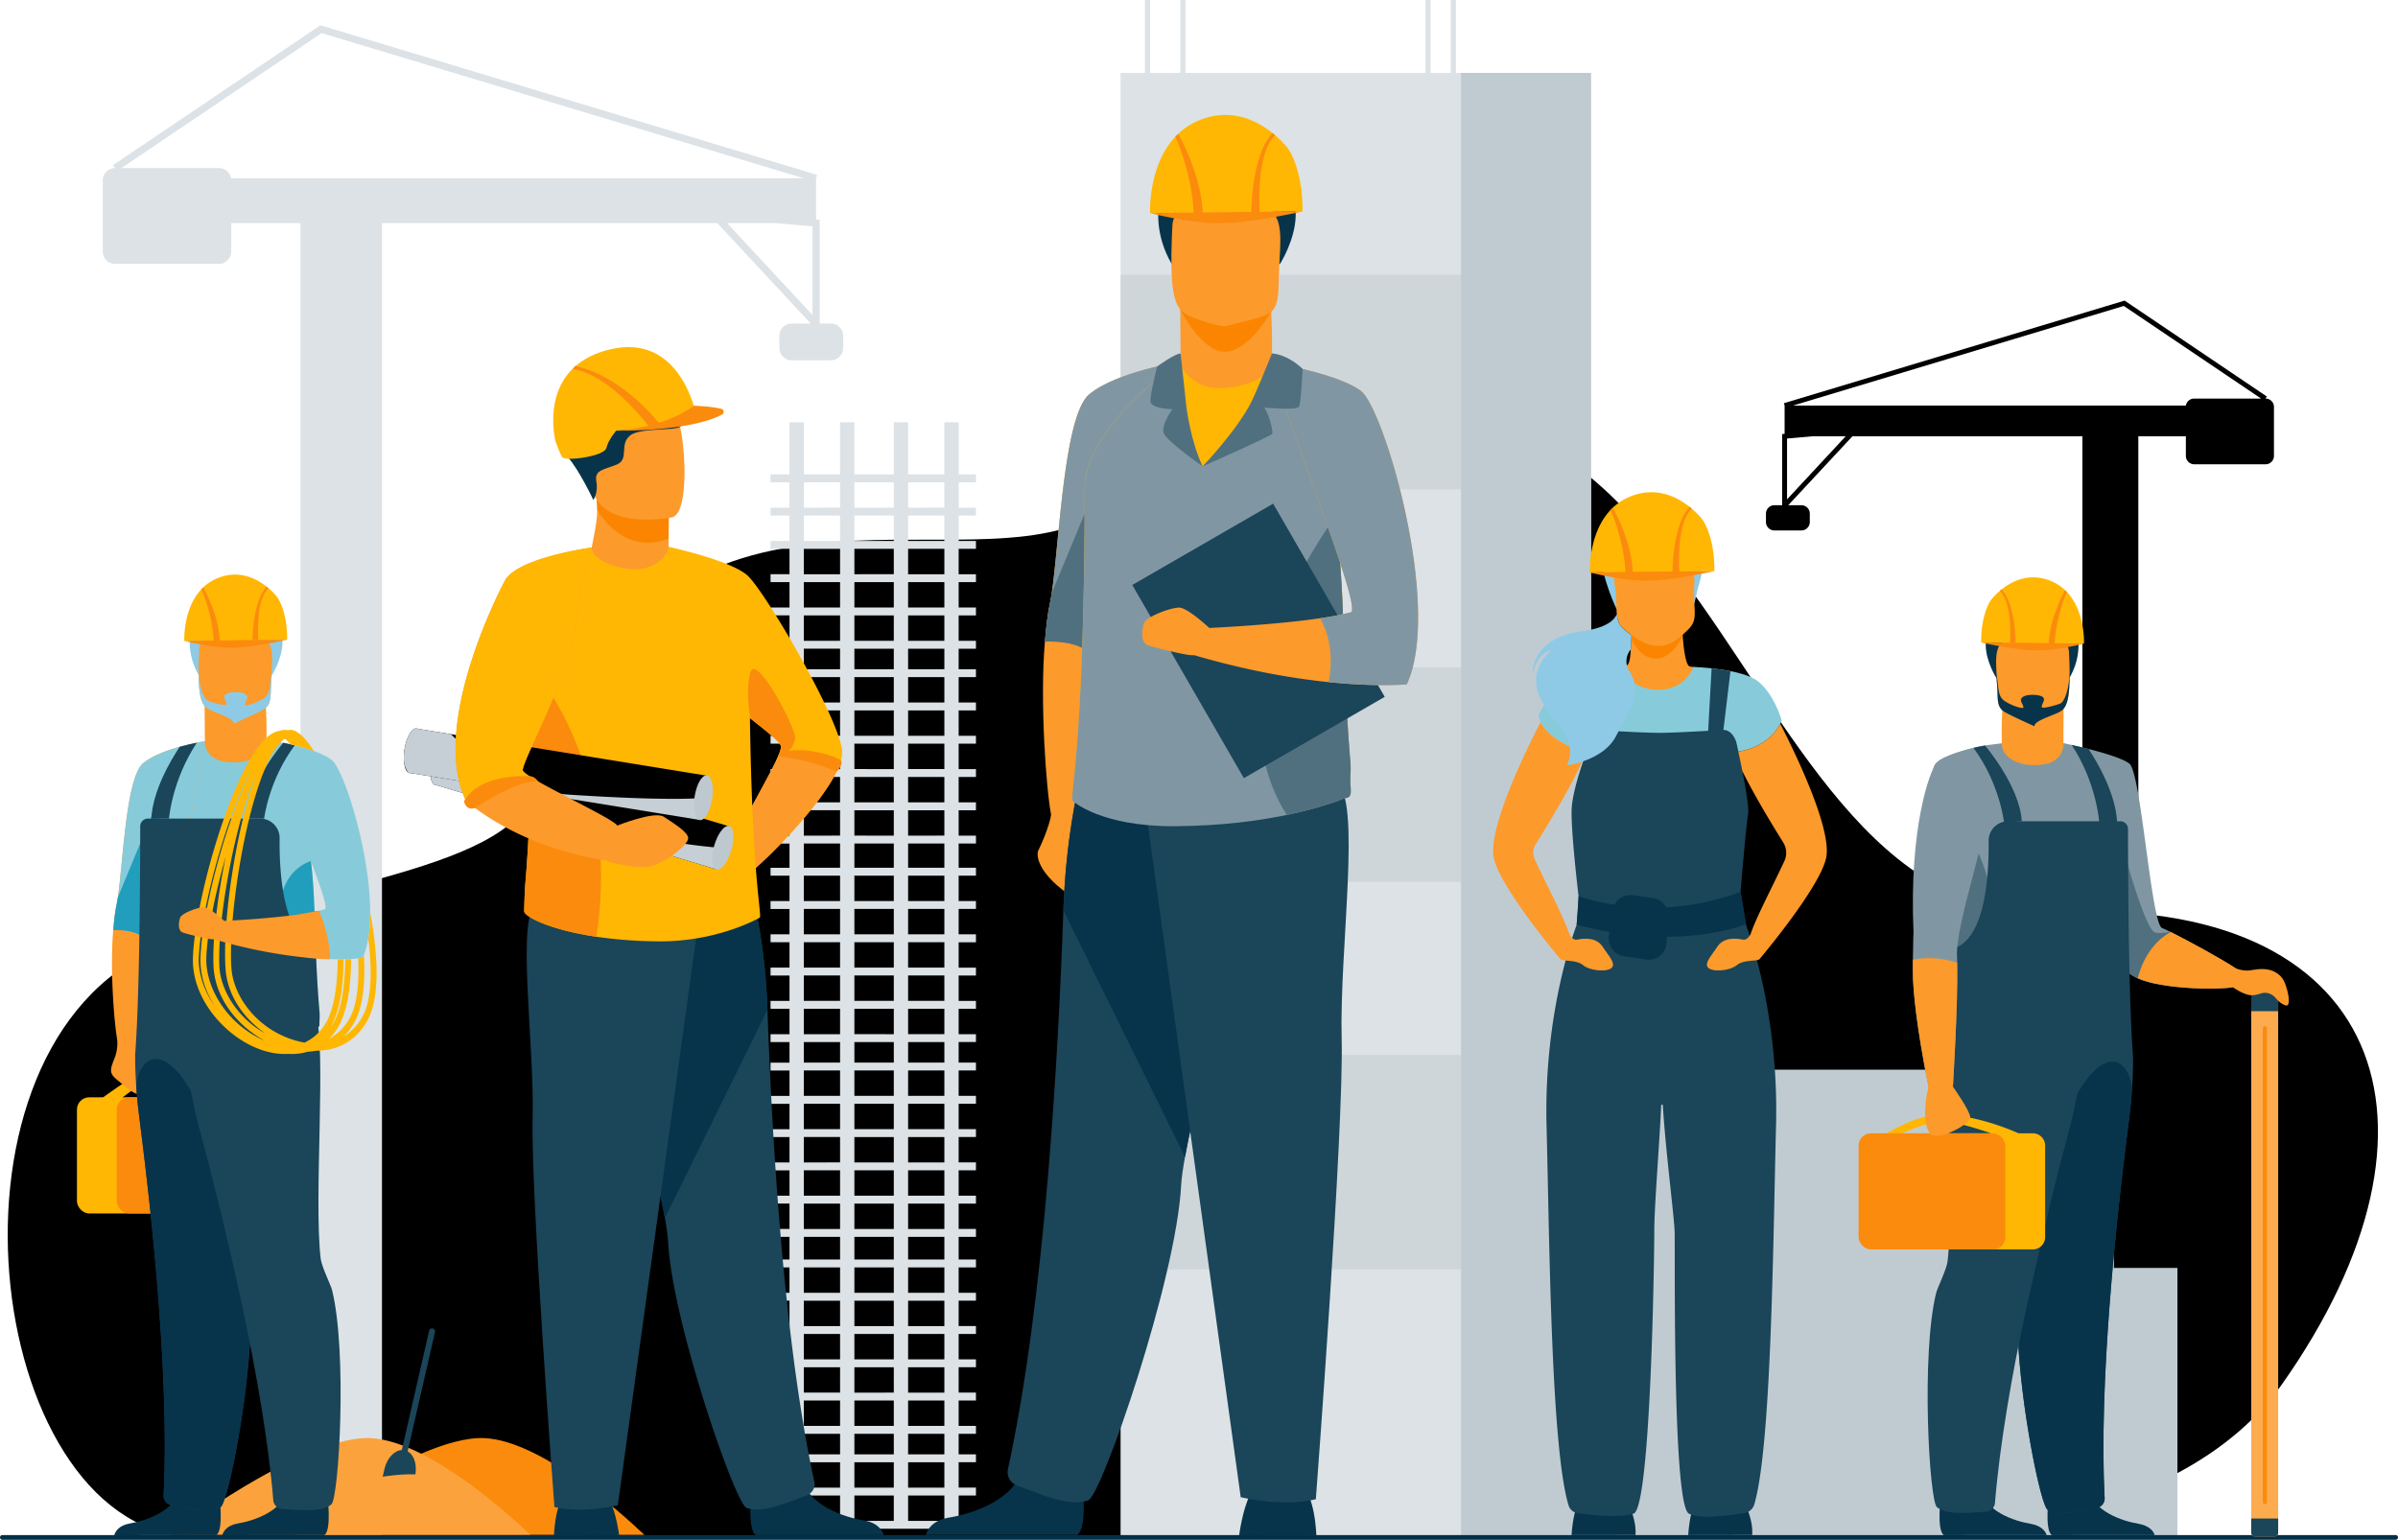 <svg xmlns="http://www.w3.org/2000/svg" viewBox="0 0 2568.35 1649.67"><defs><style>.cls-1{}.cls-2{fill:#dce2e5;}.cls-3{fill:#fb8b0d;}.cls-4{fill:#fca23d;}.cls-5,.cls-6{fill:#c0cbd1;}.cls-5{opacity:0.5;}.cls-7{fill:#023047;}.cls-8{fill:#07344b;}.cls-9{fill:#fc9a2b;}.cls-10{fill:#fb8500;}.cls-11{fill:#1b4559;}.cls-12{fill:#8ecae6;}.cls-13{fill:#87cbdb;}.cls-14{fill:#ffb703;}.cls-15{fill:#8097a3;}.cls-16{fill:#507080;}.cls-17{fill:#fcab4f;}.cls-18{fill:#219ebc;}.cls-19{fill:#c5cfd5;}.cls-20{fill:#bdc9cf;}</style></defs><g id="Layer_2" data-name="Layer 2"><g id="Слой_2" data-name="Слой 2"><path class="cls-1" d="M2081.37,1643.06s254.18-6,362.79-160.1c196.76-279.08,108.09-523.82-242.21-505.61-391.88,20.38-343.55-844.75-1022.1-428.22-147.34,90.45-475.27-99.5-606.28,296.24C542.41,939.48,308.45,946,157.24,1021.5-79.94,1139.88-13,1645,211.11,1647S2081.37,1643.06,2081.37,1643.06Z"/><path class="cls-2" d="M890,346.7H877.87V235.53l-3.82-.34V191h0l1.1-3.65-532-160.27L121.06,176.92l2.13,3.17a13.13,13.13,0,0,0-13.09,13.1v76.39a13.14,13.14,0,0,0,13.09,13.1H234.51a13.14,13.14,0,0,0,13.1-13.1V239h74.21V1644.66h87.3V239H768.26L868.38,346.7H847.84a13.13,13.13,0,0,0-13.09,13.1v13.09A13.13,13.13,0,0,0,847.84,386H890a13.14,13.14,0,0,0,13.1-13.1V359.8A13.14,13.14,0,0,0,890,346.7ZM344.41,35.44,860.81,191H247.41a13.13,13.13,0,0,0-12.9-10.91H130ZM830.69,239l39.54,3.5v95L778.69,239Z"/><path class="cls-3" d="M690.2,1644.43H306.09c18.5-13.65,84.89-61.26,145-87,24.92-10.65,48.76-17.54,67.67-16.69C578.76,1543.46,662.83,1618.48,690.2,1644.43Z"/><path class="cls-4" d="M568.1,1644.43H184c26.16-19.31,148.14-106.55,212.69-103.66,16.84.76,35.58,7.22,54.43,16.69C499.4,1581.72,548.41,1625.76,568.1,1644.43Z"/><path class="cls-1" d="M2426.43,427h0l1.46-2.17L2275.55,322.05,1910.62,432l.76,2.51h0V464.8l-2.62.23v76.26h-8.35a9,9,0,0,0-9,9v9a9,9,0,0,0,9,9h28.95a9,9,0,0,0,9-9v-9a9,9,0,0,0-9-9h-14.09L1984,467.43h246.34v964.19h59.89V467.43h50.91v21a9,9,0,0,0,9,9h76.36a9,9,0,0,0,9-9V436A9,9,0,0,0,2426.43,427Zm-151.74-99.22,147,99.22h-71.67a9,9,0,0,0-8.85,7.49H1920.46ZM1914,535V469.82l27.12-2.39h35.67Z"/><rect class="cls-2" x="1200.18" y="78.11" width="503.84" height="1567.84"/><rect class="cls-5" x="1200.18" y="294.45" width="364.68" height="229.69"/><rect class="cls-5" x="1200.18" y="715.04" width="364.68" height="229.69"/><rect class="cls-5" x="1200.18" y="1130.21" width="364.68" height="229.69"/><polygon class="cls-6" points="2332.11 1358.42 2264.12 1358.42 2264.12 1146.03 1704.02 1146.03 1704.02 78.11 1564.86 78.11 1564.86 1646.84 1704.02 1646.84 1704.02 1645.96 2264.12 1645.96 2264.12 1645.96 2332.11 1645.96 2332.11 1358.42"/><path class="cls-7" d="M2565.83,1649.67H2.52A2.52,2.52,0,0,1,0,1647.15H0a2.53,2.53,0,0,1,2.52-2.52H2565.83a2.53,2.53,0,0,1,2.52,2.52h0A2.52,2.52,0,0,1,2565.83,1649.67Z"/><path class="cls-8" d="M1808.17,1644.67s1-21.7,6.82-33.34,52.38-3.64,52.38-3.64,10.73,19.42,9.28,36.88Z"/><path class="cls-8" d="M1683.21,1644.67s1-21.7,6.82-33.34,52.38-3.64,52.38-3.64,10.73,19.42,9.28,36.88Z"/><path class="cls-9" d="M1838.34,723.66c-5.82,4.22-58.46,31.69-58.46,31.69l-55.52-39.58s16.86-2.45,17.31-2.58c5-1.4,4.78-14.84,5.41-29.14.1-2.21.22-4.43.38-6.64l54.36-2,0,.67c0,.69.1,1.41.15,2.16l.11,1.55c0,.54.08,1.07.12,1.63,1,12.57,3.08,30.33,7.09,32.4C1811.62,715,1827.1,714.84,1838.34,723.66Z"/><path class="cls-10" d="M1802.25,681.45c-4.49,9-14.47,24.59-29.28,24.07-14.14-.5-22.2-13.35-25.89-21.47.1-2.21.22-4.43.38-6.64l54.36-2,0,.67.15,2.16.11,1.55C1802.16,680.36,1802.21,680.89,1802.25,681.45Z"/><path class="cls-11" d="M1741,556.22s26.22-26.11,57.15.52C1798.15,556.74,1779.76,552.93,1741,556.22Z"/><path class="cls-12" d="M1731.27,652.26A225.2,225.2,0,0,1,1717.84,615c-3.66-14.29-.31-68.54,54.23-64.85a73.52,73.52,0,0,1,31.26,9.21c12.31,7,30.5,22.85,15.11,71.12l-3.72,16.2Z"/><path class="cls-9" d="M1807.56,675c-14.08,13.46-31.57,31.4-69.27-1.77-7.37-6.49-6.87-16.47-7.3-30.8-.52-17-4.6-27.35-2.71-37.13,2.25-11.7,12.26-17,33-18.79,38.12-3.31,57.39,5.28,54.83,24.2C1810.42,653,1821.88,661.35,1807.56,675Z"/><path class="cls-12" d="M1776.5,585.86s22.59-.48,27.75,7.08,5.88,16,8.48,20.26a16.41,16.41,0,0,1,2.17,9l5-33.73-30.59-6.08Z"/><path class="cls-13" d="M1908.3,771.91s-9.65,28.44-48.78,33.65c-1.06.14-2.15.26-3.25.37H1696.94l-.86-.26c-6.18-2-44.25-15-48.25-39.4,0,0,20-41.1,35.29-46.2a97.24,97.24,0,0,1,17.1-3.45c6.63-.85,13.6-1.42,19.45-1.79,8-.5,14-.63,14-.63s12.41,25.16,42.6,24.78,37.2-24.41,37.2-24.41,8.48.24,19.74,1.46c6.21.67,13.26,1.63,20.21,3,11.78,2.34,23.25,5.88,29.8,11.2C1900.66,744.44,1908.3,771.91,1908.3,771.91Z"/><path class="cls-11" d="M1870.39,991.87c-1.69-9.42-4.22-23.76-6.19-36.37,0-.17,5.9-71.2,8.08-83.19S1859.63,795,1859.63,795c-3.45-10-9.3-13-13.78-13l7.54-62.89c-7-1.39-14-2.35-20.21-3l-3.61,65.91-.06.95c-8.26.46-18.56,1-28.15,1.44s-18.48.75-23.95.75c-11.12,0-36.63-1.27-53.58-2.2l-.07-.94-4.09-67.11c-5.85.37-12.82.94-19.45,1.79l7.2,65.32h0c-4.74,0-10.2,8.43-11,13.11l-.74,20.43c-3.58,10.29-11,33.14-12.25,49.18-1.63,21.21,7.23,95,7.29,95.49-.32,8.8-1,20-2.15,30.91-6.66,18-35,101.93-32.16,214.73,2.69,105.31,4.29,285.24,16.7,372.6,2,14.18,4.31,25.92,6.95,34.5a11.64,11.64,0,0,0,9.56,8.09c14.22,2,46.3,5.61,60.1.59,6.61-2.41,11.35-39.13,14.7-86.48,3.21-45.38,5.14-100.54,6.21-144.57,0,0,0,0,0,0,.86-35.09,1.19-63.11,1.19-73.48,0-23.46,5.54-92.3,7.38-132.79a.9.9,0,0,1,1.8,0h0c2.78,48.07,12.49,121,12.65,137.17.36,39.29-1.93,291.7,15.24,300.18,13.13,6.48,44.07,1.58,58.85-.42a13.59,13.59,0,0,0,11.24-9.71c18.47-63.51,20.11-284.2,23.22-405.65C1905.11,1094.59,1877.55,1011.47,1870.39,991.87Z"/><path class="cls-9" d="M1725.68,1037.29c-5.45,4.37-23.28,2.54-30.18-3.27s-20.74-4-24-6.19c-.23-.15-64.58-76.41-71.55-108.49-7-32.38,37.5-121.49,50.1-145.78,9.33,19.71,40.41,30.35,46,32.11l.85.26h1.72c-10.48,28.35-41.84,79.39-53.92,98.62a16.68,16.68,0,0,0-1,15.89c15.52,33.28,30.7,61.35,37.34,80.79,1.32,2.16,4.16,6,7.59,5.5,4.73-.73,20-4,27.65,7.27S1731.14,1032.93,1725.68,1037.29Z"/><path class="cls-14" d="M1823.63,557a80.27,80.27,0,0,0-11.7-12.07c-1.19-1-2.47-2.07-3.84-3.1-13.81-10.51-35.92-20.77-62.58-9.65A59.43,59.43,0,0,0,1727.3,544c-1.18,1.12-2.3,2.26-3.35,3.45-23.12,25.64-21.16,65.85-21.16,65.85l133.36-1.42C1836.58,574.65,1823.63,557,1823.63,557Z"/><path class="cls-3" d="M1798.69,612.28c-.38-5.61-2.93-51.62,13.24-67.36a28.75,28.75,0,0,0-2.27-1.89c-17.24,18.09-18.35,63.4-18.28,69.32l-42.63.46c-1.26-32.66-19.29-65.18-21.45-68.81a32.37,32.37,0,0,0-2.46,2.52c3.13,5.51,14.9,37,16,66.37l-38.07.41s35.52,9.18,62.27,8.85,71.09-10.27,71.09-10.27Z"/><path class="cls-12" d="M1730.73,788.83c-13.65,26.19-52.39,31.1-52.39,31.1,12.55-30.56-12.73-40.19-28.37-71.48s12-52,12-52c-17.1,3.28-20.37,26.19-20.37,26.19-1.45-15.27,11.28-41.09,51.66-46.19,29.57-3.73,36.7-13.7,38.4-18.77.67,6.58,2.26,11.73,6.68,15.61,3.12,2.76,6.12,5.14,9,7.23-.06,1.19-.12,2.38-.17,3.56-.18,4-.29,8-.47,11.62a19.73,19.73,0,0,0-4.24,17.21,19.31,19.31,0,0,0,1.4,4.28,36,36,0,0,1,7,17.45C1752.71,751.92,1741,769.19,1730.73,788.83Z"/><path class="cls-8" d="M1870.09,990.16l-5.9-34.65a270.35,270.35,0,0,1-79.77,16.56,19.27,19.27,0,0,0-14.2-9.92l-21.16-3.06a19.28,19.28,0,0,0-19.89,10.24c-20.32-3.14-34-7.75-38.39-9.34v.19l-2.11,30.42v.08c12.22,3.25,23.95,5.78,35.15,7.7l-.62,4.23a19.29,19.29,0,0,0,16.22,21.9l23.45,3.51a19.29,19.29,0,0,0,22.12-17.87l.4-6.52C1830.09,1003.4,1859.8,994,1870.09,990.16Z"/><path class="cls-9" d="M1955.83,919.34c-7,32.08-71.32,108.34-71.54,108.49a7.11,7.11,0,0,1-2.53.83l-.11,0c-5.32.92-15.69.53-21.37,5.34-6.91,5.81-24.74,7.64-30.2,3.27s1.82-12,9.46-23.29,22.92-8,27.64-7.27c2.82.43,5.25-2.1,6.75-4.22a.94.94,0,0,1,.09-.12c.28-.41.54-.81.75-1.16,6.5-19,21.16-46.26,36.31-78.57a21,21,0,0,0-1.2-20.09c-10.12-16.17-30.66-49.75-43.87-76.69-1.54-7.79-3.08-15.12-4.27-20.66,29-4.67,41-22.33,44.93-29.86C1920.39,802,1962.71,887.71,1955.83,919.34Z"/><g id="P297LW"><path class="cls-15" d="M2391.39,1057.65c-9.73,2.25-53.71,2.79-84.6-4.15a94.2,94.2,0,0,1-17.18-5.36c-5.82-2.57-10.21-5.67-12.44-9.4-3.5-5.81-9.88-25.72-17.39-51.83C2239.1,915,2210,796.18,2210,796.18s58.44,11.93,70.81,22.11,23.29,171.7,34.92,176.07c1.71.64,4.67,2,8.46,3.86.19.09.37.19.56.27,2.26,1.12,4.8,2.41,7.55,3.82,24.13,12.4,64.06,34.74,68.2,39.71C2405.94,1048.56,2405.58,1054.38,2391.39,1057.65Z"/><path class="cls-15" d="M2279.26,888.14a46.26,46.26,0,0,0-.77-8.26c-7.52-41.35-67.32-83.7-68.5-83.7V797c0,6.32-10,18-25.31,19-18.2,1.19-40.67-9.19-40.67-19.68-.11,0-10.23,1.37-13.65,1.75-14.59,1.66-43.71,9.54-56.18,19-11.87,9,4.9,65.46,15.27,105.47,4.4,16.92,7.64,30.89,7.11,37.08-.26,3-3,44.09-5.4,81.24-2,30.64-3.82,58.62-3.88,60.37-.13,3.48,17.18,15.67,46.24,24.88a228.28,228.28,0,0,0,23,6,245.22,245.22,0,0,0,50.15,5c6,0,11.69-.33,17.06-.86C2265.28,1132.14,2279.5,1084.83,2279.26,888.14Z"/><path class="cls-9" d="M2144,795.86c-.35-16.06-.09-35.23,2.08-51.43l64.11,10.47s.06,19.57-.22,41.28c0,0,1.75,20.14-23.06,23.08S2143.35,811.41,2144,795.86Z"/><path class="cls-8" d="M2197.65,1644.68c-8.06-5-3.33-41.73-3.33-41.73s37.76-30,42.84-6.89,35.64,33.54,53,36.42c12,2,16.45,8.21,17.58,12.15Z"/><path class="cls-16" d="M2138.92,1012.55c0,61.47-29.79,44.91-47.77,28.31,2.42-37.15,4.12-168.73,4.12-168.73S2138.92,924.51,2138.92,1012.55Z"/><path class="cls-16" d="M2332.29,1002.31c-1.19,8.63-14.81,33.73-25.5,51.19a94.2,94.2,0,0,1-17.18-5.36c-5.82-2.57-10.21-5.67-12.44-9.4-3.5-5.81-9.88-25.72-17.39-51.83,5.55-32.12,10.84-63.85,10.84-63.85l1.63-21.28c0,1.64,24.92,95.13,36.2,97.31,6.8,1.32,11.63-.28,15.73-.87.19.09.37.19.56.27C2327,999.61,2329.54,1000.9,2332.29,1002.31Z"/><path class="cls-8" d="M2082,1644.68c-8.05-5-3.32-41.73-3.32-41.73s37.75-30,42.84-6.89,35.63,33.54,53,36.42c12,2,16.38,8.21,17.51,12.15Z"/><path class="cls-8" d="M2137.91,725.94s-42.79-67.47,39.38-71.94c0,0,30.82,3.63,37.8-3.35,0,0,23.9,36.34,1.58,75.29S2137.91,725.94,2137.91,725.94Z"/><path class="cls-9" d="M2208.3,761.15c-6.23,4.9-24.49,9.77-29.77,10.34,0,0-27.08-6-32-9-7.63-4.62-7.14-14-7.53-27-.47-15.4-2-27.49-.3-36.36,2-10.62,8.77-16.66,27.62-18.3,34.59-3,49,5.66,49.61,17.26.15,3.11.3,6.08.4,8.9C2217.71,743.17,2214.86,756,2208.3,761.15Z"/><path class="cls-8" d="M2216.64,718.85c-.33,21-6,33.36-10.08,34.93a86.87,86.87,0,0,1-16,4.28c-1.95.23-3.82.17-3.8-.94.07-3.3,4.48-7.38,1.2-10.3-3.44-3.07-21.92-4.11-23.41,2.59-.72,3.27,5.24,9,1.15,9.17-1.24-.22-2.45-.45-3.61-.76a53.62,53.62,0,0,1-14.24-6.28c-7.62-4.62-7.12-11.7-8.81-24.61-1.09-8.34-1.09-3.82,0,8.57,1.14,13-1.09,21.28,7.53,27,4.79,3.17,32.4,15.58,32.4,15.58-.4-6.57,23.15-12,29.37-16.91C2214.09,756.61,2217,746.09,2216.64,718.85Z"/><path class="cls-11" d="M2087.28,1101.23c-.13,3.48,17.17,15.67,46.24,24.88q3.51,1.13,7.25,2.16a.07.07,0,0,1,.06.07c2.71,31.81,10.05,76.75,16.67,120.11h0c1.72,11.24,3.38,22.38,4.9,33.15,4,28.5,7.06,54.48,7.39,73.17v.2c.14,8.58-7.09,30-7.64,34.92-.33,3-.61,6.22-.8,9.57a387.78,387.78,0,0,0,.61,46.11c4.74,73.73,24.22,168.07,31.18,172.08,13.81,8,39,0,51.74-1.88,5.29-.78,9.52-5.29,9.25-10.63-6.24-122.36,11.69-292.77,25.09-397.53q.53-4.08,1-8c1.6-12.35,2.66-23.89,3.33-34.29.61-9.12.9-17.4,1-24.58,0-2.24.06-4.38.07-6.4,0-6.56-5.19-49.49-5.43-246.18h0a8.29,8.29,0,0,0-8.26-8.27H2150.71A20.86,20.86,0,0,0,2129.88,901c.19,15-.35,36-3.61,56-4.44,27.31-13.95,52.82-33.57,59a.1.1,0,0,0,0,0c-.08.2-.62,1.39-1.48,3.38a0,0,0,0,0,0,0q-.27,7.41-.62,15.09c0,1-.09,2.06-.14,3.1,0,.61-.06,1.21-.09,1.82,0,1-.1,2.09-.15,3.14-.08,1.72-.17,3.46-.26,5.21-.08,1.38-.16,2.75-.23,4.14-.15,2.66-.31,5.36-.48,8.07-.05.88-.1,1.74-.17,2.62-.23,3.52-.47,7.09-.74,10.68-.08,1.1-.16,2.2-.25,3.32,0,.53-.08,1.06-.12,1.6-.11,1.41-.22,2.82-.34,4.23s-.25,3-.38,4.52C2086.71,1092.43,2087.42,1097.36,2087.28,1101.23Z"/><path class="cls-8" d="M2162,1445.58c4.74,73.73,24.22,168.07,31.18,172.08,13.81,8,39,0,51.74-1.88,5.29-.78,9.52-5.29,9.25-10.63-6.24-122.36,11.69-292.77,25.09-397.53q.53-4.08,1-8c1.6-12.35,2.66-23.89,3.33-34.29-6.38-41.53-42.35-43.76-75,42.16C2212.66,1236,2160.88,1428.69,2162,1445.58Z"/><path class="cls-11" d="M2085.93,1351.31c-1,8.53-11,28.79-12.16,33.62-16.49,66.32-7.38,223.57.79,229.86,12.65,9.73,38.63,5.11,51.54,4.93,5.35-.07,10.14-4,10.57-9.31,10.14-125.3,52.16-297.39,79.18-398.62,13.6-51,15.53-88.49,15.53-88.49s-126.29-77.37-139.94-35.1C2079.35,1125.6,2093.54,1285.87,2085.93,1351.31Z"/><path class="cls-14" d="M2214.55,635.14c-.87-1-1.79-1.93-2.77-2.85a48.9,48.9,0,0,0-15-9.78c-22-9.19-40.28-.71-51.7,8-1.12.85-2.18,1.71-3.16,2.55a66.44,66.44,0,0,0-9.67,10s-10.7,14.59-10.34,45.34L2232,689.53S2233.64,656.32,2214.55,635.14Z"/><path class="cls-3" d="M2152.78,688.67l6,.07c.13-1.75-.17-41.73-15.08-57.25a22,22,0,0,0-1.87,1.54C2156,646.7,2152.81,688.26,2152.78,688.67Z"/><path class="cls-3" d="M2200.65,689.2c1.26-24.48,10.63-50.2,13.16-54.77a22.68,22.68,0,0,0-2-2.14c-1.75,3-16.12,29.65-17.64,56.84l-72.27-.78s36.62,8.22,58.72,8.49,51.44-7.31,51.44-7.31Z"/><path class="cls-11" d="M2126,798.69s37.22,43.36,39.4,81.19l-19,1s-4.77-42.13-32.78-79.6c0,0,4.38-1.06,5.83-1.35C2121.47,799.54,2126,798.69,2126,798.69Z"/><path class="cls-11" d="M2218.82,798.09c26.66,40.35,29.52,82.61,29.52,82.61l19.14-.33c-1.58-29.74-20.26-62.45-30.57-78C2236.91,802.42,2223.66,799.07,2218.82,798.09Z"/><path class="cls-14" d="M2177.25,1214.19h-15.36c-7.15-3.24-45.63-19.91-82.62-20.11-26.69-.15-57.1,19.79-58.93,20-4.64.55,15.46.73,15.46.73s30.12-13.33,43.65-13.64c12.9-.3,41.54,9.08,53,13h-86.14a13.13,13.13,0,0,0-13.09,13.1v98.22a13.13,13.13,0,0,0,13.09,13.09h131a13.13,13.13,0,0,0,13.1-13.09v-98.22A13.13,13.13,0,0,0,2177.25,1214.19Z"/><rect class="cls-3" x="1990.64" y="1214.19" width="157.15" height="124.41" rx="13.1"/><path class="cls-15" d="M2096.23,1031.44c.94,44.4-4.59,132.81-4.59,132.81h-26.19c-12.37-62.21-16.74-102.23-16.74-124.06,0-4.3,0-8.3.06-12,.16-18.64.67-29.47.67-29.47-4.92-112.94,17.64-173.33,24.73-181.65s39.5-15.79,39.5-15.79,10.71,31.2,15.07,56.3-34.33,130.57-32.74,166.61C2096.1,1026.44,2096.18,1028.87,2096.23,1031.44Z"/><path class="cls-17" d="M2436.18,1061.66H2415a3.84,3.84,0,0,0-3.82,3.84v576.8a3.84,3.84,0,0,0,3.82,3.83h21.18a3.83,3.83,0,0,0,3.82-3.83V1065.5A3.84,3.84,0,0,0,2436.18,1061.66Z"/><path class="cls-11" d="M2436.18,1061.66H2415a3.84,3.84,0,0,0-3.82,3.84v17.87H2440V1065.5A3.84,3.84,0,0,0,2436.18,1061.66Z"/><path class="cls-11" d="M2411.18,1642.3a3.84,3.84,0,0,0,3.82,3.83h21.18a3.83,3.83,0,0,0,3.82-3.83v-15.42h-28.82Z"/><path class="cls-3" d="M2425.77,1099.46a2.19,2.19,0,0,0-2.18,2.18v507.71a2.18,2.18,0,0,0,4.36,0V1101.64A2.19,2.19,0,0,0,2425.77,1099.46Z"/><path class="cls-9" d="M2091.64,1164.25s5.53-88.41,4.59-132.81c-20.94-6.75-37.83-5.27-47.46-3.25,0,3.7-.06,7.7-.06,12,0,21.83,4.37,61.85,16.74,124.06-5.46,22.91-5.1,47.65,4.36,52s40.74-12,40.38-19.28S2091.64,1164.25,2091.64,1164.25Z"/><path class="cls-9" d="M2450,1062c-2.56-9.36-4.45-14.55-10.9-19.09-9.36-6.61-20.48-4.82-28.77-3.37-6.33,1.11-13-1-15.75-2.08-14.67-9.78-51.51-30-69.85-39-12.52,7.26-27.9,21.62-35.13,49.65,28.23,12.45,90,12.23,101.78,9.51,0,0,10.9,7.92,19.18,8.65,3.14.27,7.1-.64,10.79-1.88,5.83-2,12.07,0,16.26,5.17,4,5,9.28,7.71,11.47,7.71C2452.46,1077.3,2451.61,1067.92,2450,1062Z"/></g><rect class="cls-14" x="82.42" y="1175.64" width="157.15" height="124.41" rx="13.1"/><rect class="cls-3" x="124.99" y="1175.64" width="157.15" height="124.41" rx="13.1"/><path class="cls-14" d="M109.71,1176.18s31.1-22.92,35.74-22.37,12,2.18,12,2.18l-27.83,21Z"/><path class="cls-13" d="M355.2,814.16c-12.47-9.42-41.59-17.3-56.18-19-3.43-.39-13.67-.43-13.78-.43,0,10.49-22.34,19.55-40.55,18.36-15.34-1-25.3-12.67-25.3-19v0c-1.18,0-61,41.5-68.5,82.85a46.26,46.26,0,0,0-.77,8.26c-.24,196.69-12.16,226.86-8.39,226.79,0,0,22.37,17.21,63.88,21.28,5.37.54,11.06.84,17.06.87a245.19,245.19,0,0,0,50.15-5,225.72,225.72,0,0,0,23.05-6c29.06-9.21,46.37-21.4,46.24-24.88-.15-3.88.56-8.8.08-14.32-1.81-20.82-2.8-39-3.57-57.34,31.54,2.77,49.74-.35,49.74-.35C414.18,970.74,372.07,826.91,355.2,814.16Zm-7.36,160.1c-1.92.52-4,1-6.23,1.48-1.54.33-3.15.65-4.81,1,0-.76-.05-1.52-.08-2.26-.43-10.3-.91-20.12-1.59-29.45-.56-7.81-1.26-15.29-2.18-22.42C343.83,951.26,351.42,973.3,347.84,974.26Z"/><path class="cls-9" d="M219.39,794.13s-46.2,7-66.09,23.58-21.9,122.11-28.53,151.95c-1.31,5.86-2.48,15.31-3.49,26.84-3.55,40.49.71,96.63,4.23,117.39a44.4,44.4,0,0,1-2.71,19.59c-5.09,12.74-6.18,16.37,2.91,23.65s18.92,17.46,25.83,14.55c5.33-2.24,4.39-37.6,3.68-53.66,8-34.3,20.9-98.68,33.06-161.07C204.51,873.77,219.39,794.13,219.39,794.13Z"/><path class="cls-13" d="M219.39,794.14S210.81,840,199.58,898.52c-3.56,18.57-7.39,38.4-11.3,58.43-15.9,31.16-29.54,52.35-33.75,48.36-8.6-8.12-23.7-9.12-33.24-8.82,1-11.52,2.18-21,3.48-26.83.52-2.36,1-5.19,1.49-8.41,5.57-37.54,8.72-128.28,27-143.54,9.64-8,25.44-13.8,39.18-17.65h0c7-1.95,13.5-3.39,18.35-4.37C216.07,794.64,219.39,794.14,219.39,794.14Z"/><path class="cls-18" d="M154.53,1005.31c-8.6-8.12-23.69-9.12-33.25-8.81,1-11.53,2.18-21,3.49-26.84.52-2.36,1-5.19,1.49-8.41l47.67-115.06S158.74,1009.3,154.53,1005.31Z"/><path class="cls-9" d="M285.36,793c.35-16.06.08-35.24-2.09-51.44L219.17,752s0,19.56.28,41.27h-.07s-1.74,20.13,23.06,23.08S286,808.5,285.36,793Z"/><path class="cls-8" d="M231.71,1644.63c8.06-5,3.34-42,3.34-42s-37.75-30-42.84-6.89-35.63,33.54-53,36.43c-12,2-15.71,8.66-16.84,12.6Z"/><path class="cls-18" d="M341.62,975.79S329.61,992,327.16,992s-32.74-11.73-24.06-38S333,922.57,333,922.57c.92,7.13,1.62,14.61,2.18,22.42.68,9.33,1.16,19.15,1.59,29.45,0,.74,0,1.5.08,2.26,1.66-.31,3.27-.63,4.81-1Z"/><path class="cls-8" d="M347.39,1644.63c8.06-5,3.34-42,3.34-42s-37.75-30-42.84-6.89-35.63,33.54-53,36.43c-12,2-15.71,8.66-16.84,12.6Z"/><path class="cls-12" d="M291.46,723s42.79-67.48-39.38-71.94c0,0-30.82,3.63-37.79-3.35,0,0-23.91,36.33-1.59,75.29S291.46,723,291.46,723Z"/><path class="cls-9" d="M221.07,758.25c6.23,4.9,24.49,9.76,29.77,10.33,0,0,27.08-6,32-9,7.62-4.62,7.13-14,7.52-27,.47-15.39,2-27.48.3-36.36-2-10.61-8.77-16.65-27.62-18.29-34.59-3-49,5.66-49.61,17.25-.15,3.12-.3,6.09-.4,8.9C211.66,740.26,214.52,753.09,221.07,758.25Z"/><path class="cls-12" d="M212.73,716c.33,20.95,6,33.36,10.08,34.92a86,86,0,0,0,16.05,4.29c1.95.23,3.81.16,3.79-.94-.06-3.31-4.48-7.38-1.2-10.31,3.44-3.07,21.92-4.1,23.41,2.6.72,3.26-5.23,9-1.15,9.16,1.24-.21,2.45-.45,3.61-.75a54.29,54.29,0,0,0,14.24-6.28c7.62-4.62,7.12-11.71,8.81-24.61,1.09-8.35,1.09-3.82,0,8.56-1.14,13,1.09,21.28-7.52,27-4.8,3.18-32.41,15.58-32.41,15.58.4-6.57-23.14-12-29.37-16.9C215.29,753.7,212.38,743.19,212.73,716Z"/><path class="cls-11" d="M342.1,1098.33c.13,3.48-17.18,15.67-46.24,24.88-2.34.75-4.77,1.46-7.26,2.16a.07.07,0,0,0-.06.07c-2.71,31.81-10.05,76.74-16.67,120.11h0c-1.71,11.24-3.37,22.37-4.9,33.14-4,28.51-7.06,54.48-7.39,73.18v.19c-.14,8.58,7.09,30,7.64,34.93.34,3,.61,6.22.81,9.57a389.94,389.94,0,0,1-.61,46.11c-4.75,73.73-24.23,168.06-31.18,172.08-13.82,8-39,0-51.74-1.88-5.3-.78-9.53-5.29-9.26-10.63,6.24-122.36-11.69-292.77-25.09-397.53-.35-2.73-.7-5.4-1-8-1.61-12.36-2.67-23.89-3.33-34.29-.61-9.13-.91-17.41-1-24.59q0-3.36-.07-6.39c0-6.56,5.19-49.5,5.43-246.19h0a8.29,8.29,0,0,1,8.27-8.26H278.66a20.84,20.84,0,0,1,20.83,21.13c-.19,15,.36,36,3.61,55.95,4.44,27.31,13.95,52.83,33.57,59a.07.07,0,0,1,.05,0c.09.19.62,1.39,1.48,3.38a0,0,0,0,1,0,0q.29,7.41.62,15.09c.05,1,.09,2.06.14,3.1l.09,1.82.15,3.13c.08,1.73.17,3.46.27,5.22.07,1.37.15,2.75.23,4.14q.21,4,.48,8.07c0,.87.09,1.74.16,2.62.23,3.51.47,7.08.74,10.67.08,1.11.17,2.21.25,3.32l.12,1.61c.11,1.4.22,2.81.34,4.23s.25,3,.38,4.52C342.66,1089.53,342,1094.45,342.1,1098.33Z"/><path class="cls-8" d="M267.42,1442.68c-4.75,73.73-24.23,168.06-31.18,172.08-13.82,8-39,0-51.74-1.88-5.3-.78-9.53-5.29-9.26-10.63,6.24-122.36-11.69-292.77-25.09-397.53-.35-2.73-.7-5.4-1-8-1.61-12.36-2.67-23.89-3.33-34.29,6.37-41.54,42.34-43.76,75,42.16C234.73,1237.84,268.5,1425.78,267.42,1442.68Z"/><path class="cls-11" d="M343.44,1348.41c1,8.52,11,28.79,12.17,33.61,16.49,66.33,7.38,223.58-.8,229.87-12.65,9.73-38.63,5.1-51.54,4.93-5.35-.08-10.14-4-10.57-9.32-10.14-125.29-52.16-297.38-79.18-398.61-13.6-51-15.53-88.49-15.53-88.49s126.29-77.37,140-35.11C350,1122.7,335.83,1283,343.44,1348.41Z"/><path class="cls-14" d="M297.16,640.11a65.88,65.88,0,0,0-9.67-10c-1-.85-2-1.7-3.16-2.55-11.41-8.69-29.68-17.16-51.69-8a49.2,49.2,0,0,0-15,9.78c-1,.92-1.9,1.87-2.77,2.85-19.09,21.18-17.47,54.4-17.47,54.4l110.15-1.18C307.86,654.7,297.16,640.11,297.16,640.11Z"/><path class="cls-3" d="M276.59,685.77c0-.41-3.26-42,10.9-55.64a20.54,20.54,0,0,0-1.87-1.55c-14.91,15.52-15.21,55.5-15.08,57.26Z"/><path class="cls-3" d="M235.31,686.22c-1-27-15.93-53.84-17.72-56.84a22.19,22.19,0,0,0-2,2.09c2.58,4.54,12.3,30.55,13.23,54.82l-31.44.34s29.34,7.58,51.43,7.31,58.72-8.49,58.72-8.49Z"/><path class="cls-11" d="M303.35,795.78S266.13,839.14,264,877h18.92s4.82-41.12,32.83-78.59Z"/><path class="cls-11" d="M210.83,795.69C184.17,836,181,877,181,877H162.09c1.57-29.74,20.07-61.41,30.38-76.91h0C199.5,798.11,206,796.67,210.83,795.69Z"/><path class="cls-14" d="M403,1030a395.4,395.4,0,0,0-6.44-51.93,165.54,165.54,0,0,1-2.09,27.51c4.68,37.3,2.87,65.81-5.44,81.95a55.61,55.61,0,0,1-20.91,22.83,66,66,0,0,0,11.56-15.26c6.39-11.45,12.27-32.76,10.09-72.07-.44,1.12-.9,2.2-1.39,3.25,0,0-1.62.28-4.74.6,1.28,28.74-1.79,50.75-9.13,63.92A54.32,54.32,0,0,1,352.36,1113a64.94,64.94,0,0,0,7.87-9.5c7.58-11.14,15.49-33,15.83-76q-2.83.16-6.29.26c-.35,33-5.21,57.47-14.36,70.87-.42.62-.86,1.24-1.31,1.84,6.94-11.91,13.58-33.5,13.92-72.68-2,0-4.07,0-6.3,0-.33,32.92-5.21,57.42-14.35,70.81A51.87,51.87,0,0,1,326.21,1117c-2.52-.43-5.1-1-7.69-1.69-.35-.08-.7-.17-1-.28l-.11,0-1-.29q-4.74-1.38-9.2-3.15c-36.39-14.45-57.27-47-59.3-73.74-1.44-19,.1-47.29,3.94-78.06,7.56-60.64,24-130.94,44.06-158.88.34-.47.66-.93,1-1.37h0c.42-.55.84-1.09,1.27-1.59.74-.89,1.47-1.72,2.22-2.48l0,0a24.61,24.61,0,0,1,4.67-3.82,12.12,12.12,0,0,1,1.38,1,26.6,26.6,0,0,1,4.64,4.78l0,.05c2.09.45,4.26,1,6.48,1.53,1,.28,2.09.55,3.15.86a.73.73,0,0,1,.2,0c.25.05.5.13.74.2,1.3.36,2.6.74,3.91,1.13l2.23.69,2.62.85,2.84,1c1,.35,2,.71,3,1.08l-.06-.09C324.39,786,316,781.69,310.57,782a15,15,0,0,0-2.55.34,10.73,10.73,0,0,0-2.73-.37,16.35,16.35,0,0,0-5.48,1c-5.6.54-11.49,4.08-17.59,10.59-.42.43-.83.89-1.25,1.36a108.23,108.23,0,0,0-10.16,13.8l-.06.09c-32.25,51-62.32,164.2-64.11,217.2-1.41,41.94,30.88,79.44,63.51,94.8a98.37,98.37,0,0,0,9.49,3.89q2.66.93,5.26,1.66l.11,0a72.55,72.55,0,0,0,19.63,2.84c1.35,0,2.68,0,4-.13,1.36.09,2.71.13,4.05.13a57.84,57.84,0,0,0,17-2.48c.85,0,1.7-.1,2.54-.16s1.44-.13,2.14-.22c1.38-.16,2.75-.37,4.1-.62a68,68,0,0,0,11.52-.89,58.12,58.12,0,0,0,30.63-14.88,66.1,66.1,0,0,0,13.68-18.3C399.75,1081,404.57,1062.42,403,1030Zm-190.06-3.76c1.58-46.91,27.23-146.54,55.59-200.33-1,2.38-2,4.84-3,7.37-26.8,56.76-49.31,147-50.84,192.65-.65,19.08,5.68,37.23,15.85,52.8C218.29,1061.58,212.36,1042.35,212.91,1026.28Zm67.53,87.36c-40.36-19-60.48-58.33-59.49-87.36.86-25.77,9-67.47,20.86-108.73-9.25,44.6-14.41,89.84-13.14,117.63,1.6,35.19,26.6,64.45,54.52,79.69C282.27,1114.49,281.37,1114.08,280.44,1113.64Zm-45.53-78.88c-1.84-40.24,10.88-121.26,29.69-179.38,2.11-6.5,4.29-12.72,6.54-18.57.84-1.78,1.68-3.51,2.52-5.22-14.48,39.66-25.36,96.34-30.08,143.94-2.42,24.61-3.19,46.79-2,63,2.2,29,20.3,53.3,42.54,68.73C253.14,1090.07,236,1059.57,234.91,1034.76Z"/><path class="cls-9" d="M341.62,975.79c-1,.15-20.37,3.68-21.43,3.83-32.21,4.72-75.55,6.8-80.06,7-.42-.39-15.8-14.71-21.79-14.71s-23.6,6.38-25.39,11.29-2.5,13.75,2.5,15.72,25.75,6.87,31.11,7.37a15,15,0,0,0,2.58,0,544.08,544.08,0,0,0,97.24,19.52c2.28.23,15.46,2,27.17,1.83C353.14,1005.38,345.65,984.83,341.62,975.79Z"/><path class="cls-2" d="M1045.3,516.73v-8.46h-18.52V452.41h-15.33v55.86H972.62V452.41H957.29v55.86H915.08V452.41H899.75v55.86H860.92V452.41H845.59v55.86H825.28v8.46h20.31v27.19H825.28v8.46h20.31v27.19H825.28V588h20.31v27.19H825.28v8.46h20.31v27.19H825.28v8.46h20.31v27.2H825.28V695h20.31v22H825.28v8.46h20.31v27.19H825.28v8.47h20.31v27.19H825.28v8.46h20.31V824H825.28v8.46h20.31v27.2H825.28v8.46h20.31v27.19H825.28v8.46h20.31v25.95H825.28v8.47h20.31v27.19H825.28v8.46h20.31V1001H825.28v8.46h20.31v27.2H825.28v8.46h20.31v27.19H825.28v8.46h20.31V1108H825.28v8.47h20.31v22H825.28v8.46h20.31v27.19H825.28v8.46h20.31v27.2H825.28v8.46h20.31v27.19H825.28v8.46h20.31V1281H825.28v8.47h20.31v27.19H825.28v8.46h20.31v24.26H825.28v8.46h20.31v27.19H825.28v8.47h20.31v27.19H825.28v8.46h20.31v27.19H825.28v8.46h20.31V1492H825.28v8.46h20.31v27.19H825.28v8.46h20.31v22H825.28v8.47h20.31v27.19H825.28v8.46h20.31v27.19H825.28v8.46h220v-8.46h-18.52v-27.19h18.52v-8.46h-18.52v-27.19h18.52v-8.47h-18.52v-22h18.52v-8.46h-18.52v-27.19h18.52V1492h-18.52v-27.2h18.52v-8.46h-18.52v-27.19h18.52v-8.46h-18.52v-27.19h18.52v-8.47h-18.52v-27.19h18.52v-8.46h-18.52v-24.26h18.52v-8.46h-18.52V1289.5h18.52V1281h-18.52v-27.19h18.52v-8.46h-18.52v-27.19h18.52v-8.46h-18.52v-27.2h18.52v-8.46h-18.52v-27.19h18.52v-8.46h-18.52v-22h18.52V1108h-18.52v-27.19h18.52v-8.46h-18.52v-27.19h18.52v-8.46h-18.52v-27.2h18.52V1001h-18.52V973.8h18.52v-8.46h-18.52V938.15h18.52v-8.47h-18.52V903.73h18.52v-8.46h-18.52V868.08h18.52v-8.46h-18.52v-27.2h18.52V824h-18.52V796.77h18.52v-8.46h-18.52V761.12h18.52v-8.47h-18.52V725.46h18.52V717h-18.52V695h18.52v-8.46h-18.52v-27.2h18.52v-8.46h-18.52V623.69h18.52v-8.46h-18.52V588h18.52v-8.47h-18.52V552.38h18.52v-8.46h-18.52V516.73Zm-88,0v27.19H915.08V516.73ZM915.08,1593.8v-27.19h42.21v27.19Zm42.21,8.46v27.19H915.08v-27.19Zm-42.21-44.12v-22h42.21v22Zm0-30.46v-27.19h42.21v27.19Zm0-35.65v-27.2h42.21V1492Zm0-35.66v-27.19h42.21v27.19Zm0-35.65v-27.19h42.21v27.19Zm0-35.66v-27.19h42.21v27.19Zm0-35.65v-24.26h42.21v24.26Zm0-32.72V1289.5h42.21v27.19Zm0-35.66v-27.19h42.21V1281Zm0-35.65v-27.19h42.21v27.19Zm0-35.65v-27.2h42.21v27.2Zm0-35.66v-27.19h42.21v27.19Zm0-35.65v-22h42.21v22Zm0-30.47v-27.19h42.21V1108Zm0-35.65v-27.19h42.21v27.19Zm0-35.65v-27.2h42.21v27.2Zm0-35.66V973.8h42.21V1001Zm0-35.65V938.15h42.21v27.19Zm0-35.66V903.73h42.21v25.95Zm0-34.41V868.08h42.21v27.19Zm0-35.65v-27.2h42.21v27.2Zm0-35.66V796.77h42.21V824Zm0-35.65V761.12h42.21v27.19Zm0-35.66V725.46h42.21v27.19Zm0-35.65V695h42.21v22Zm0-30.46v-27.2h42.21v27.2Zm0-35.66V623.69h42.21v27.19Zm0-35.65V588h42.21v27.19Zm0-35.66V552.38h42.21v27.19Zm-54.16-62.84h38.83v27.19H860.92Zm0,35.65h38.83v27.19H860.92Zm0,35.66h38.83v27.19H860.92Zm0,35.65h38.83v27.19H860.92Zm0,35.65h38.83v27.2H860.92Zm0,35.66h38.83v22H860.92Zm0,30.46h38.83v27.19H860.92Zm0,35.66h38.83v27.19H860.92Zm0,35.65h38.83V824H860.92Zm0,35.65h38.83v27.2H860.92Zm0,35.66h38.83v27.19H860.92Zm0,35.65h38.83v25.95H860.92Zm0,34.42h38.83v27.19H860.92Zm0,35.65h38.83V1001H860.92Zm0,35.65h38.83v27.2H860.92Zm0,35.66h38.83v27.19H860.92Zm0,35.65h38.83V1108H860.92Zm0,35.66h38.83v22H860.92Zm0,30.46h38.83v27.19H860.92Zm0,35.65h38.83v27.2H860.92Zm0,35.66h38.83v27.19H860.92Zm0,35.65h38.83V1281H860.92Zm0,35.66h38.83v27.19H860.92Zm0,35.65h38.83v24.26H860.92Zm0,32.72h38.83v27.19H860.92Zm0,35.66h38.83v27.19H860.92Zm0,35.65h38.83v27.19H860.92Zm0,35.65h38.83V1492H860.92Zm0,35.66h38.83v27.19H860.92Zm0,35.65h38.83v22H860.92Zm0,30.47h38.83v27.19H860.92Zm0,35.65h38.83v27.19H860.92Zm150.53,27.19H972.62v-27.19h38.83Zm0-35.65H972.62v-27.19h38.83Zm0-35.66H972.62v-22h38.83Zm0-30.46H972.62v-27.19h38.83Zm0-35.65H972.62v-27.2h38.83Zm0-35.66H972.62v-27.19h38.83Zm0-35.65H972.62v-27.19h38.83Zm0-35.66H972.62v-27.19h38.83Zm0-35.65H972.62v-24.26h38.83Zm0-32.72H972.62V1289.5h38.83Zm0-35.66H972.62v-27.19h38.83Zm0-35.65H972.62v-27.19h38.83Zm0-35.65H972.62v-27.2h38.83Zm0-35.66H972.62v-27.19h38.83Zm0-35.65H972.62v-22h38.83Zm0-30.47H972.62v-27.19h38.83Zm0-35.65H972.62v-27.19h38.83Zm0-35.65H972.62v-27.2h38.83Zm0-35.66H972.62V973.8h38.83Zm0-35.65H972.62V938.15h38.83Zm0-35.66H972.62V903.73h38.83Zm0-34.41H972.62V868.08h38.83Zm0-35.65H972.62v-27.2h38.83Zm0-35.66H972.62V796.77h38.83Zm0-35.65H972.62V761.12h38.83Zm0-35.66H972.62V725.46h38.83Zm0-35.65H972.62V695h38.83Zm0-30.46H972.62v-27.2h38.83Zm0-35.66H972.62V623.69h38.83Zm0-35.65H972.62V588h38.83Zm0-35.66H972.62V552.38h38.83Zm0-35.65H972.62V516.73h38.83Z"/><rect class="cls-2" x="1226.26" width="5.42" height="96.56"/><rect class="cls-2" x="1526.79" width="5.42" height="96.56"/><rect class="cls-2" x="1264.23" width="5.42" height="96.56"/><rect class="cls-2" x="1553.91" width="5.42" height="96.56"/><path class="cls-11" d="M463.49,1423.27a3.24,3.24,0,0,0-3.87,2.42l-29.28,127.88c-7.91.24-15.95,8.8-18.68,20.73l-2.79,12.18a18,18,0,0,0-.38,2L441,1596a9,9,0,0,0,.63-2l2.79-12.19c2.72-11.89-.77-23.08-7.81-26.77l29.29-127.9A3.24,3.24,0,0,0,463.49,1423.27Z"/><path class="cls-4" d="M378.39,1588.33s67.54-17.49,89.1-3.25-11,29.29-11,29.29Z"/><g id="P297LW-2" data-name="P297LW"><path class="cls-14" d="M899.94,817.16C887,856.67,816.67,925,806.94,931.79c0,0-16.37-27.28-13.09-42.56,2.67-12.47,30.06-56.94,39.44-78.78.49-1.14.93-2.22,1.31-3.22,1.29-3.35,2-6,1.81-7.49-.47-4.75-15.39-16.29-32.73-30-22.54-17.81-49.16-39.23-53.49-54-7.63-26.2-34.1-129.9-34.1-129.9S781.84,600,800.4,616.39,898.62,769.18,901.89,804.1A32.87,32.87,0,0,1,899.94,817.16Z"/><path class="cls-9" d="M899.94,817.16C887,856.67,816.67,925,806.94,931.79c0,0-16.37-27.28-13.09-42.56,2.81-13.12,33-61.64,40.75-82C846.29,805.2,873.73,802.71,899.94,817.16Z"/><path class="cls-9" d="M716.11,576.69l0,8.06s2.19,25.18-28.82,28.86-54.37-7.56-53.53-27c2.79-15.05,5.71-27.64,5.92-40.09a87.6,87.6,0,0,0-1.1-15.09l60.1-1.2,17.7,2.9Z"/><path class="cls-10" d="M716.34,533.13l-.23,43.56a50.79,50.79,0,0,1-21.66,4.78c-27.62,0-45.48-20.25-54.81-35a87.6,87.6,0,0,0-1.1-15.09l60.1-1.2Z"/><path class="cls-8" d="M663.14,1644.7s-2.92-22.72-9.67-36.23-49.75-4.91-49.75-4.91-8.6,7.37-10.44,41.76Z"/><path class="cls-8" d="M809.61,1644.63c-10.1-6.16-4.35-52.16-4.35-52.16s47.07-37.66,53.54-8.83,44.72,41.78,66.49,45.31c15,2.44,19.68,10.76,21.12,15.68Z"/><path class="cls-11" d="M712.11,1305a218.3,218.3,0,0,1,3.46,25.43c4.37,85.35,71.84,280.5,83.91,285,18.67,7,48.08-7.93,63.46-12.83,6.38-2,10.68-8.47,9.26-15C838.79,1434,826.51,1212.84,822,1081.88c-2.26-66-13.58-111.52-13.58-111.52S643.9,926.46,642.93,982C642.06,1031.14,697.44,1223.89,712.11,1305Z"/><path class="cls-8" d="M712.11,1305,822,1081.88c-2.26-66-13.58-111.52-13.58-111.52S643.9,926.46,642.93,982C642.06,1031.14,697.44,1223.89,712.11,1305Z"/><path class="cls-11" d="M748.72,982.19l-87,630.5s-38.2,9.21-67.91,1.84c0,0-25.47-335.33-23.35-416.4s-18.28-216.92,4.66-231.9S748.72,982.19,748.72,982.19Z"/><path class="cls-14" d="M813.2,983.36s-44.45,25.92-108.84,25.18a482.54,482.54,0,0,1-65.47-4.92c-51.64-7.66-77.7-22.07-77.5-27.44.18-4.85.52-20.95,1.13-27.87,8.2-94.64,4-168.25,15-223.54.13-.67.27-1.34.41-2,14.61-70.31,37.52-110.7,48.89-127.26,4.16-6,6.76-8.91,6.9-8.91,0,13.12,27.93,24.45,50.71,23,19.19-1.25,31.64-15.84,31.64-23.74l0,0c1.57,0,86.54,59.06,86.62,113.94C803,945.72,817.91,983.44,813.2,983.36Z"/><path class="cls-3" d="M639,1002.82l-.12.8c-51.64-7.66-77.7-22.07-77.5-27.44.18-4.85.52-20.95,1.13-27.87,8.2-94.64,4-168.25,15-223.54C604.63,761,660.36,855.89,639,1002.82Z"/><path class="cls-1" d="M780.47,885.17l-6.94,23.1-6.9,22.91L467.06,841.07a3.58,3.58,0,0,1-1.23-.14,3.92,3.92,0,0,1-1.16-.57c-3.78-2.67-4.46-12.46-1.56-23.49.15-.61.33-1.23.51-1.85,3.5-11.86,9.88-20.63,14.77-20.71a3.77,3.77,0,0,1,1.16.15,3.94,3.94,0,0,1,1.11.54Z"/><path class="cls-19" d="M773.53,908.27l-6.9,22.91L467.06,841.07a3.58,3.58,0,0,1-1.23-.14,3.92,3.92,0,0,1-1.16-.57c-3.78-2.67-4.46-12.46-1.56-23.49,12.24,9.19,70.73,49.84,170.55,69.61C736.85,906.92,768.78,908.2,773.53,908.27Z"/><path class="cls-20" d="M781,885c-5-1.48-12.14,7.73-15.93,20.56s-2.8,24.44,2.21,25.92,12.14-7.73,15.93-20.56S786.05,886.52,781,885Z"/><path class="cls-1" d="M482.83,786.53l-35.32-5.73a4.33,4.33,0,0,0-1.17-.38,4.1,4.1,0,0,0-1.16,0c-4.85.72-10,10.25-11.93,22.47-.11.65-.2,1.27-.27,1.9a48.8,48.8,0,0,0,.13,14.43c.78,4.29,2.3,7.41,4.37,8.58l.12.07a3.7,3.7,0,0,0,2.47.4l308.79,50.1,3.83-23.62,3.86-23.8Z"/><path class="cls-19" d="M611.18,851.47c-66-4.25-101.06-39.17-128.35-64.94l-35.32-5.73a4.33,4.33,0,0,0-1.17-.38,4.1,4.1,0,0,0-1.16,0c-4.85.72-10,10.25-11.93,22.47-.11.65-.2,1.27-.27,1.9a48.8,48.8,0,0,0,.13,14.43c1.66,4.69,3.36,7.88,4.37,8.58l.12.07a3.7,3.7,0,0,0,2.47.4l308.79,50.1,3.83-23.62C748,855.31,716.16,858.22,611.18,851.47Z"/><path class="cls-20" d="M757.1,830.74c-5.16-.81-11,9.25-13.1,22.47s.42,24.59,5.58,25.4,11-9.24,13.11-22.46S762.26,831.55,757.1,830.74Z"/><path class="cls-9" d="M647.25,921.61c-71.63-11.39-119-41.41-138.4-55.92-6.64-5-10-8.11-10-8.11-36.7-77.16,29.69-212.44,41.83-235.37,13.09-24.73,93.06-35.6,93.06-35.6A435.46,435.46,0,0,0,616,673.14c-5,49-58.2,144.42-56,152.43.55,2,7,6.25,16.35,11.6,27.8,15.83,81.51,41.34,84.77,47.33C665.43,892.5,647.25,921.61,647.25,921.61Z"/><path class="cls-9" d="M661.07,884.5s40-16,49.84-9.46S737.1,891.41,737.1,898s-20.74,24-38.2,29.47-51.65-5.83-51.65-5.83Z"/><path class="cls-14" d="M616,673.14c-5,49-58.2,144.42-56,152.43.55,2,7,6.25,16.35,11.6a15.35,15.35,0,0,1-1.8,0c-41.86-1.85-60.81,21.31-65.64,28.48-6.64-5-10-8.11-10-8.11-36.7-77.16,29.69-212.44,41.83-235.37,13.09-24.73,93.06-35.6,93.06-35.6A435.46,435.46,0,0,0,616,673.14Z"/><path class="cls-9" d="M719.85,554.3s-77,15.55-85.92-32.54S609,443.3,657.79,431.34s61.76,4.61,68.65,19.93S739.64,549,719.85,554.3Z"/><path class="cls-8" d="M635.47,535.63s-14.88-31.76-27.29-45.87-5.64-84.61,48-82.35,72.76,40.61,73.33,47.94-42.87,1.7-54.72,11.29-.56,25.38-14.1,31-24.26,5.64-22,18.05S635.47,535.63,635.47,535.63Z"/><path class="cls-14" d="M652,374.66c-15.34,3.86-26.84,10-35.43,17.42-.85.73-1.68,1.49-2.48,2.25h0C582.31,424.65,595,472.88,595,472.88s4.23,12.19,7.14,16.92,45.11-.73,47.29-9.82S660,461.43,660,461.43s44.48-3.06,47.47-3.28c10-.73,38.73-10.7,38.73-10.7C745.85,444.63,729.71,355.15,652,374.66Z"/><path class="cls-3" d="M772.53,438c-5.34-1.3-14.44-2.75-29.43-3.3,0,0-12.59,10.43-37.62,18.37-11.76-14.82-45.27-50.53-88.9-61l-.38-.1c-.93,1.17-1.45,1.56-2.1,2.35h0c-.19.23-.4.5-.63.84,35.52,6.19,69.28,46.08,80.87,61A199.24,199.24,0,0,1,660,461.43s77.74,1.45,113.27-17.26A3.33,3.33,0,0,0,772.53,438Z"/><path class="cls-3" d="M851.69,791c-1.44,8.16-5.84,16.75-18.4,19.44.49-1.14.93-2.22,1.31-3.22,1.29-3.35,2-6,1.81-7.49-.47-4.75-15.39-16.29-32.73-30-1.43-7.77-4.92-30.83,0-49.13C809.67,698.25,853.33,781.73,851.69,791Z"/><path class="cls-3" d="M567.94,831.66S514.47,827.3,497,858.4c0,0,1.5,10.49,11.85,7.29,0,0,45.23-30.92,67.44-28.52C576.29,837.17,572.85,831.75,567.94,831.66Z"/><path class="cls-3" d="M833.29,810.45S861,811.61,896,826.82c0,0,7.75-7.62,4.66-12S848.36,794.78,833.29,810.45Z"/></g><path class="cls-9" d="M1218.4,628.78c24-123.23,46.07-241.21,46.07-241.21s-68.43,10.37-97.9,34.93-32.45,180.91-42.27,225.11c-1.93,8.67-3.66,22.69-5.16,39.75-5.58,63.57,1.37,158.77,6.63,185.46-.35,2.56-2.53,15.16-14.13,39.33,0,0-6,18.55,33.29,46.38C1170,976.27,1192.28,762.73,1218.4,628.78Z"/><path class="cls-15" d="M1264.47,387.57s-12.7,68-29.33,154.66c-5.27,27.5-11,56.87-16.74,86.55-23.55,46.17-43.76,77.55-50,71.65-12.73-12-35.09-13.51-49.25-13.07,1.5-17.06,3.23-31.08,5.16-39.75.78-3.5,1.51-7.69,2.22-12.45,8.24-55.62,12.91-190,40-212.66C1196,397.94,1264.47,387.57,1264.47,387.57Z"/><path class="cls-16" d="M1235.14,542.23c-5.27,27.5-11,56.87-16.74,86.55-23.55,46.17-43.76,77.55-50,71.65-12.73-12-35.09-13.51-49.25-13.07,1.5-17.06,3.23-31.08,5.16-39.75.78-3.5,1.51-7.69,2.22-12.45l70.61-170.46Z"/><path class="cls-9" d="M1362.21,385.84c.52-23.8.12-52.21-3.09-76.21l-95,15.52s0,29,.42,61.14h-.1s-2.59,29.84,34.16,34.2S1363.2,408.86,1362.21,385.84Z"/><path class="cls-10" d="M1263.88,331s22.38,45.84,48,45.84,49.66-43.11,49.66-43.11Z"/><path class="cls-8" d="M1327.18,1644.8s3.46-26.92,11.46-42.93,58.93-5.82,58.93-5.82,10.19,8.73,12.37,49.47Z"/><path class="cls-8" d="M1153.67,1644.43c12-7.3,5.15-61.79,5.15-61.79s-55.76-44.61-63.43-10.46-53,49.49-78.76,53.67c-17.8,2.89-23.32,12.75-25,18.58Z"/><path class="cls-8" d="M1371.25,282.25s63.4-100-58.34-106.57c0,0-45.66,5.37-56-5,0,0-35.42,53.83-2.34,111.54S1371.25,282.25,1371.25,282.25Z"/><path class="cls-9" d="M1267,334.41c9.23,7.26,36.28,14.47,44.11,15.31,0,0,40.12-9,47.41-13.34,11.3-6.85,10.57-20.71,11.15-40,.69-22.8,3-40.71.44-53.86-3-15.73-13-24.68-40.91-27.11-51.25-4.45-72.6,8.39-73.5,25.57-.23,4.61-.44,9-.59,13.18C1253,307.77,1257.26,326.77,1267,334.41Z"/><path class="cls-11" d="M1269.17,1239.52c-2.27,12.5-3.71,22.76-4.1,30.12-5.18,101.11-85.11,332.3-99.41,337.69-22.12,8.35-57-9.4-75.18-15.2-7.55-2.42-12.65-10-11-17.76,39.59-182,54.13-444,59.43-599.13,2.67-78.14,16.08-132.12,16.08-132.12s195-52,196.11,13.78C1352.15,915.13,1286.55,1143.47,1269.17,1239.52Z"/><path class="cls-8" d="M1269.17,1239.52,1138.94,975.24c2.67-78.14,16.08-132.12,16.08-132.12s195-52,196.11,13.78C1352.15,915.13,1286.55,1143.47,1269.17,1239.52Z"/><path class="cls-11" d="M1225.79,857.13l103.06,746.92s45.26,10.92,80.46,2.19c0,0,30.17-397.25,27.65-493.29s21.66-257-5.51-274.73S1225.79,857.13,1225.79,857.13Z"/><path class="cls-14" d="M1446.26,838.22a15.4,15.4,0,0,1-15.16,16l-162.4,2.48-119.29,1.82c-5.58.1,12.07-44.59,12.43-336,.09-65,100.76-135,102.61-135l0,0c0,9.37,14.76,26.66,37.49,28.14,27,1.77,60.08-11.66,60.08-27.2,0-.17,3.13,3.22,8.17,10.56,13.47,19.62,40.6,67.46,57.92,150.75,13.68,65.78,8.41,153.72,18.26,267.18C1447.11,825.2,1446.05,832.48,1446.26,838.22Z"/><path class="cls-15" d="M1440.27,855.12s-21.59,9.67-62,18c-30,6.24-70.42,11.76-120.06,12.06-78.93.51-108.83-26.7-108.83-26.7-5.58.1,12.07-44.59,12.43-336,.09-65,100.76-135,102.61-135l0,0s-2.58,86.59,23.61,112.05c0,0,36.73-28.37,84.39-109.13,13.47,19.62,38.34,76,55.66,159.33,3.52,16.95,5.79,35.36,7.38,55.3,4.59,57.47,3.57,127.64,10.88,211.88.72,8.2-.34,15.48-.13,21.22C1446.6,846.87,1448.92,855,1440.27,855.12Z"/><path class="cls-16" d="M1440.27,855.12s-21.59,9.67-62,18c-12.7-19.37-28.71-54.33-30.93-109.43-3.75-93.18,84.76-213.18,84.76-213.18l3.38,54.57c4.59,57.47,3.57,127.64,10.88,211.88.72,8.2-.34,15.48-.13,21.22C1446.6,846.87,1448.92,855,1440.27,855.12Z"/><rect class="cls-11" x="1260.8" y="567.16" width="174.22" height="238.98" transform="translate(-162.74 765.95) rotate(-30)"/><path class="cls-9" d="M1457.6,418.86c-18.48-14-61.88-23.88-83.24-28.09-7.53-1.48-12.32-2.26-12.32-2.26,2.23,10.27,7.24,26.38,13.78,45.72,27.44,81,81.82,218.88,70.86,221.81a300.06,300.06,0,0,1-32.87,6.33c-47.7,7-111.88,10.08-118.6,10.39-.52-.49-23.38-21.81-32.29-21.81s-35,9.46-37.61,16.74S1221.6,688.06,1229,691s38.14,10.19,46.09,10.91a21.34,21.34,0,0,0,3.82,0c57.07,16.78,106.2,25,144.06,28.91,52.82,5.42,83.72,2.41,83.72,2.41C1545,650.82,1482.59,437.75,1457.6,418.86Z"/><path class="cls-15" d="M1506.71,733.17s-30.9,3-83.72-2.41c2.91-14.35,5.62-42.38-9.18-68.39a300.06,300.06,0,0,0,32.87-6.33c11-2.93-43.42-140.76-70.86-221.81-2.19-26.2-3.35-43.74-3.35-43.74l1.89.28c21.36,4.21,64.76,14.12,83.24,28.09C1482.59,437.75,1545,650.82,1506.71,733.17Z"/><path class="cls-16" d="M1288.08,499.62s73.48-32.37,74.57-34.92-3.64-22.19-8.73-28c0,0,35.29,3.27,37.47-1.09s3.82-40.29,3.82-40.29-14.69-15.2-32.88-16.66c0,0-16,39.69-21.87,51.49C1324.82,461.43,1288.08,499.62,1288.08,499.62Z"/><path class="cls-16" d="M1270.61,435.6s4.73,37.83,17.47,64c0,0-38.38-26.74-41.66-35.47s9.28-25.64,9.28-25.64-22.92-.55-23.46-8.19,7.09-37.65,7.09-37.65,19.71-14.39,25.17-13.85Z"/><path class="cls-14" d="M1395,226.56l-163.19,1.75s-2.39-49.21,25.89-80.59c1.29-1.45,2.66-2.85,4.11-4.22A72.75,72.75,0,0,1,1284.11,129c32.61-13.6,59.67-1,76.58,11.82,1.66,1.26,3.23,2.52,4.69,3.78a98.25,98.25,0,0,1,14.32,14.78S1395.54,181,1395,226.56Z"/><path class="cls-3" d="M1349.17,227.05c-.44-6.62-3.32-63.06,16.5-82.19a30.85,30.85,0,0,0-2.71-2.26c-21.13,22-22.81,77.54-22.72,84.55l-52.17.56c-1.55-40-23.61-79.77-26.25-84.21a36.42,36.42,0,0,0-3,3.09c3.82,6.73,18.23,45.26,19.6,81.22l-46.59.5s43.47,11.23,76.2,10.83,87-12.58,87-12.58Z"/></g></g></svg>